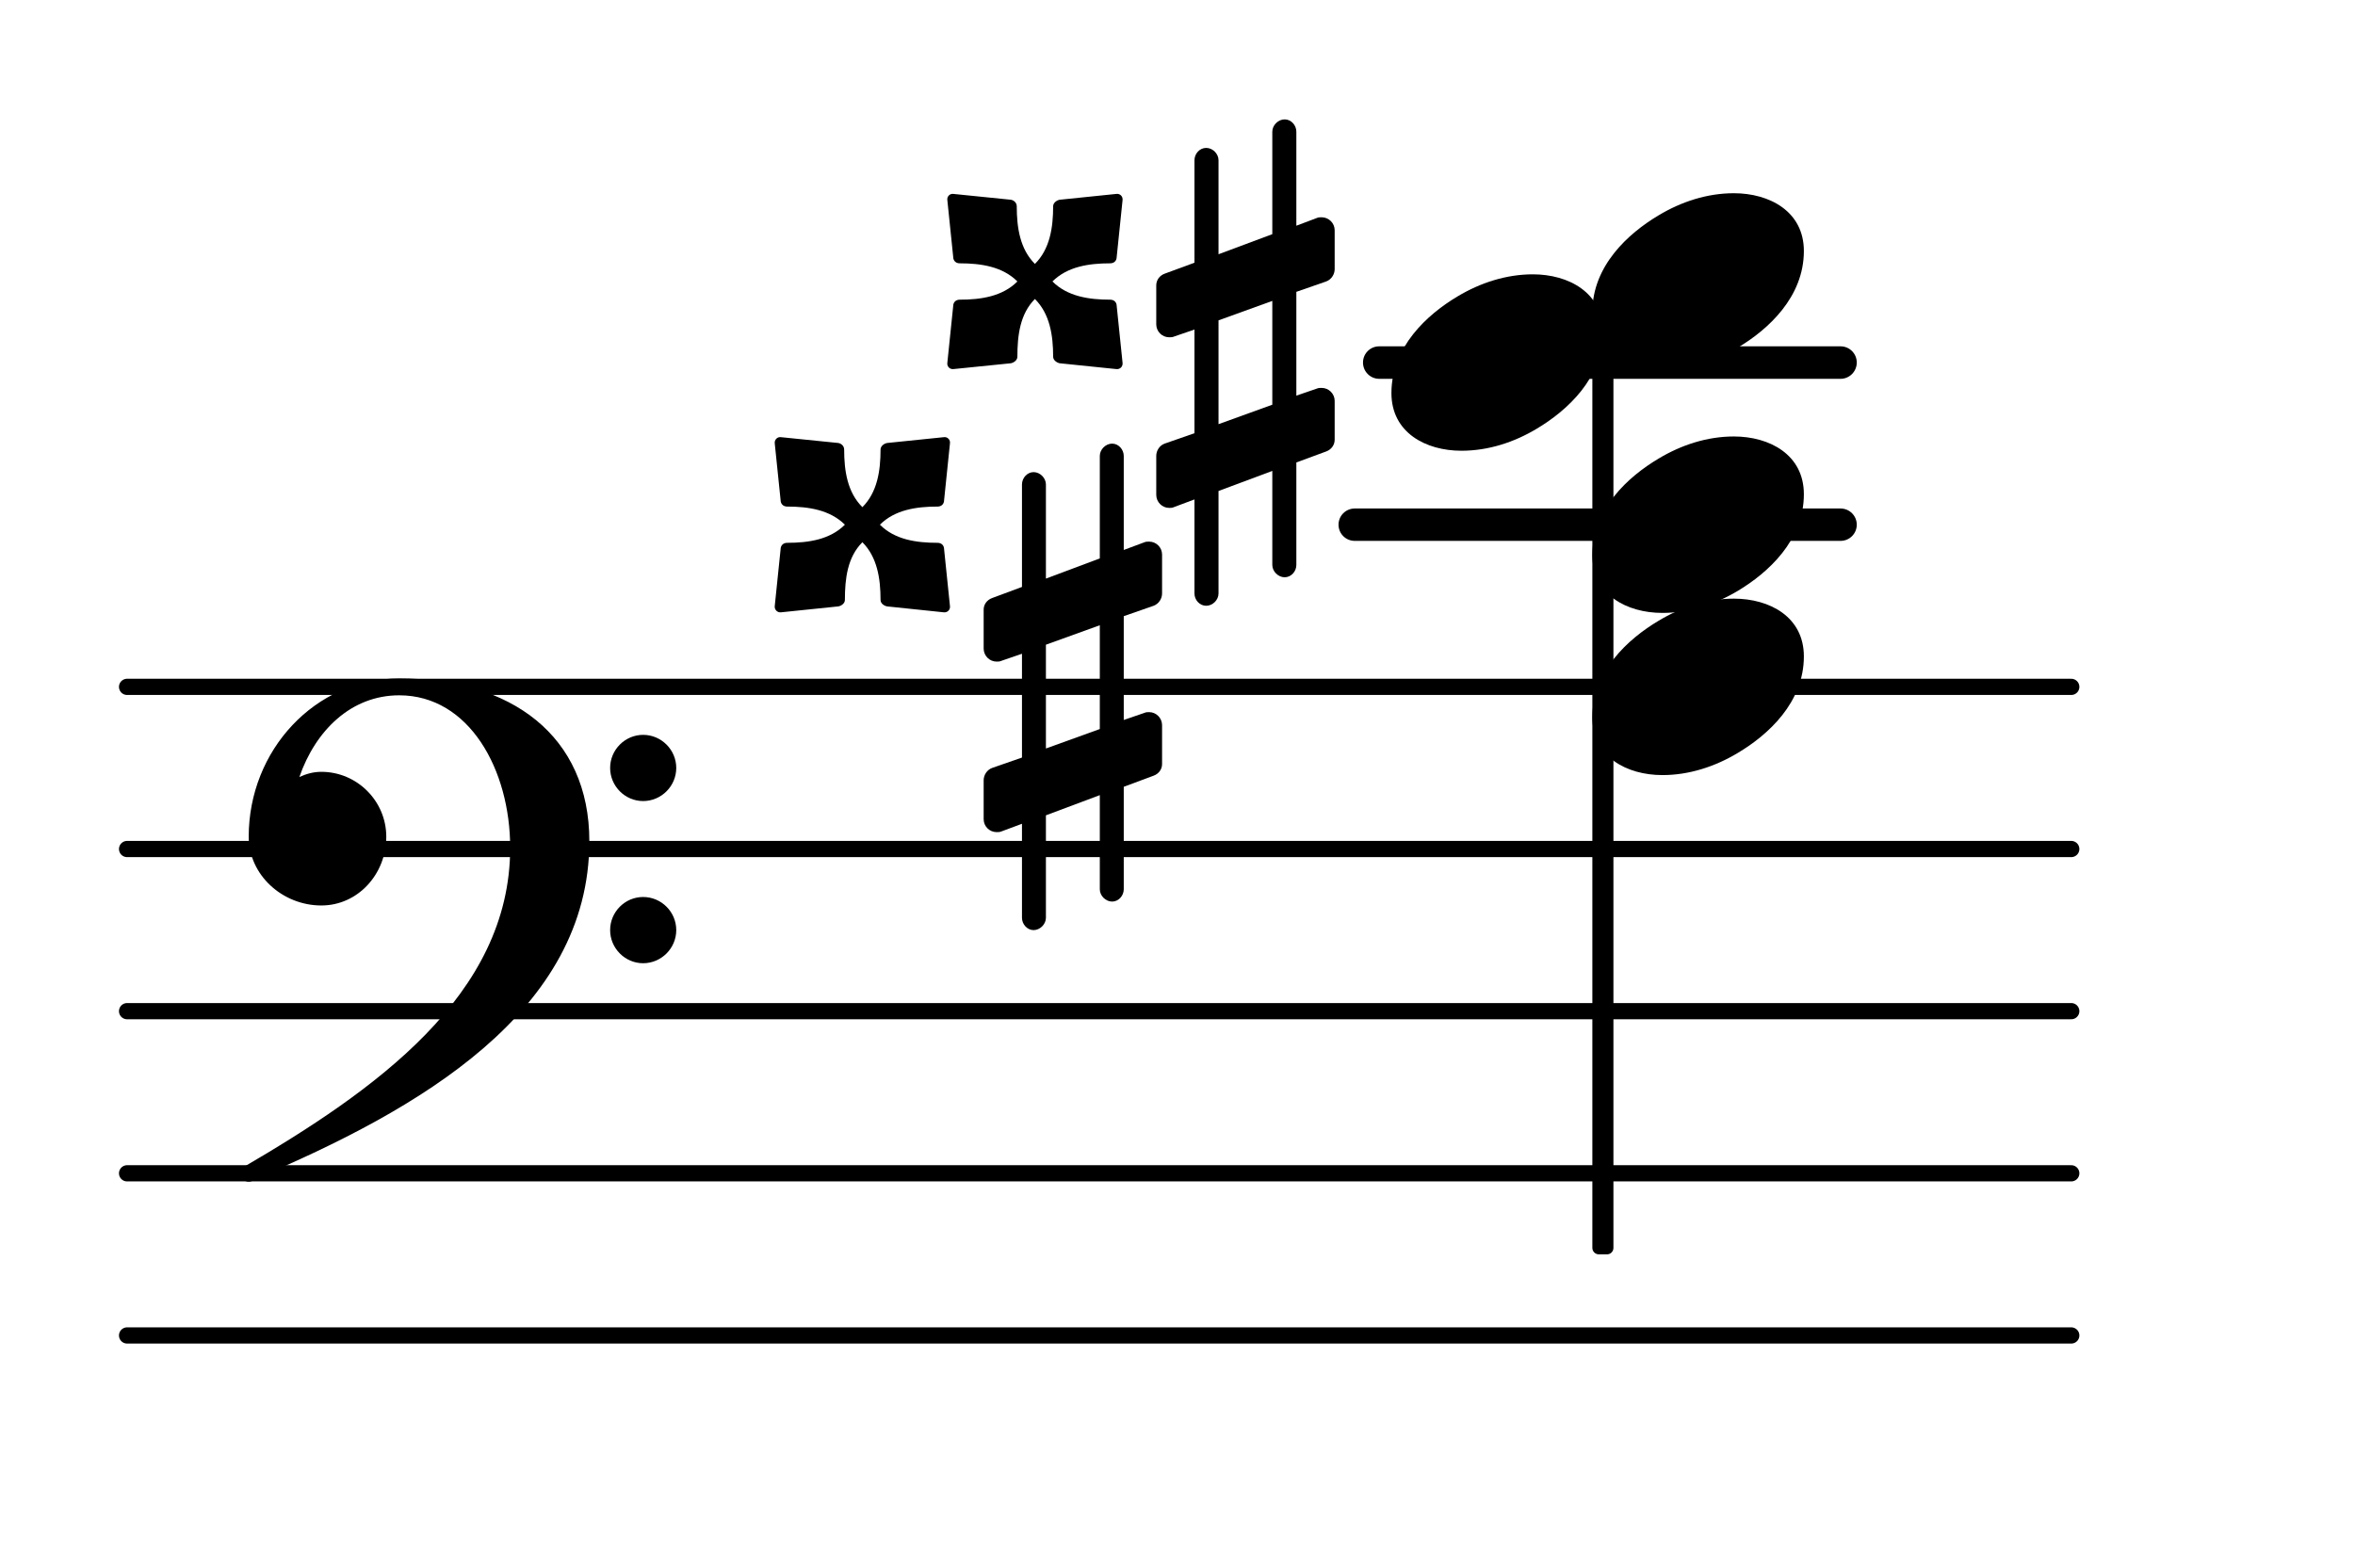 <?xml version="1.0" encoding="UTF-8"?>
<svg xmlns="http://www.w3.org/2000/svg" xmlns:xlink="http://www.w3.org/1999/xlink" width="90.285pt" height="60.145pt" viewBox="0 0 90.285 60.145" version="1.1">
<g id="surface1">
<path style="fill:none;stroke-width:0.1;stroke-linecap:round;stroke-linejoin:round;stroke:rgb(0%,0%,0%);stroke-opacity:1;stroke-miterlimit:4;" d="M 0.05 -0 L 12.037 -0 " transform="matrix(6.218,0,0,6.218,4.561,51.212)"/>
<path style="fill:none;stroke-width:0.1;stroke-linecap:round;stroke-linejoin:round;stroke:rgb(0%,0%,0%);stroke-opacity:1;stroke-miterlimit:4;" d="M 0.05 0 L 12.037 0 " transform="matrix(6.218,0,0,6.218,4.561,44.994)"/>
<path style="fill:none;stroke-width:0.1;stroke-linecap:round;stroke-linejoin:round;stroke:rgb(0%,0%,0%);stroke-opacity:1;stroke-miterlimit:4;" d="M 0.05 0 L 12.037 0 " transform="matrix(6.218,0,0,6.218,4.561,38.776)"/>
<path style="fill:none;stroke-width:0.1;stroke-linecap:round;stroke-linejoin:round;stroke:rgb(0%,0%,0%);stroke-opacity:1;stroke-miterlimit:4;" d="M 0.05 0 L 12.037 0 " transform="matrix(6.218,0,0,6.218,4.561,32.558)"/>
<path style="fill:none;stroke-width:0.1;stroke-linecap:round;stroke-linejoin:round;stroke:rgb(0%,0%,0%);stroke-opacity:1;stroke-miterlimit:4;" d="M 0.05 -0 L 12.037 -0 " transform="matrix(6.218,0,0,6.218,4.561,26.34)"/>
<path style=" stroke:none;fill-rule:nonzero;fill:rgb(0%,0%,0%);fill-opacity:1;" d="M 52.875 13.281 L 70.562 13.281 C 70.906 13.281 71.184 13.559 71.184 13.902 C 71.184 14.246 70.906 14.527 70.562 14.527 L 52.875 14.527 C 52.531 14.527 52.254 14.246 52.254 13.902 C 52.254 13.559 52.531 13.281 52.875 13.281 Z M 52.875 13.281 "/>
<path style=" stroke:none;fill-rule:nonzero;fill:rgb(0%,0%,0%);fill-opacity:1;" d="M 51.938 19.5 L 70.562 19.5 C 70.906 19.5 71.184 19.777 71.184 20.121 C 71.184 20.465 70.906 20.742 70.562 20.742 L 51.938 20.742 C 51.594 20.742 51.316 20.465 51.316 20.121 C 51.316 19.777 51.594 19.5 51.938 19.5 Z M 51.938 19.5 "/>
<path style=" stroke:none;fill-rule:nonzero;fill:rgb(0%,0%,0%);fill-opacity:1;" d="M 61.297 11.953 L 61.609 11.953 C 61.746 11.953 61.855 12.062 61.855 12.199 L 61.855 47.855 C 61.855 47.992 61.746 48.102 61.609 48.102 L 61.297 48.102 C 61.16 48.102 61.047 47.992 61.047 47.855 L 61.047 12.199 C 61.047 12.062 61.16 11.953 61.297 11.953 Z M 61.297 11.953 "/>
<path style=" stroke:none;fill-rule:nonzero;fill:rgb(0%,0%,0%);fill-opacity:1;" d="M 40.348 10.793 C 40.922 11.367 41.742 11.492 42.562 11.492 C 42.711 11.492 42.812 11.59 42.812 11.738 L 43.035 13.902 C 43.059 14.055 42.938 14.176 42.785 14.152 L 40.621 13.93 C 40.5 13.902 40.375 13.805 40.375 13.68 C 40.375 12.859 40.25 12.039 39.676 11.465 C 39.105 12.039 39.004 12.859 39.004 13.68 C 39.004 13.805 38.883 13.902 38.758 13.93 L 36.566 14.152 C 36.418 14.176 36.293 14.055 36.32 13.902 L 36.543 11.738 C 36.543 11.59 36.645 11.492 36.793 11.492 C 37.613 11.492 38.434 11.367 39.004 10.793 C 38.434 10.223 37.613 10.098 36.793 10.098 C 36.645 10.098 36.543 10 36.543 9.848 L 36.32 7.684 C 36.293 7.535 36.418 7.41 36.566 7.438 L 38.758 7.66 C 38.883 7.684 38.98 7.785 38.98 7.91 C 38.98 8.73 39.105 9.551 39.676 10.121 C 40.25 9.551 40.375 8.73 40.375 7.91 C 40.375 7.785 40.5 7.684 40.621 7.66 L 42.785 7.438 C 42.938 7.41 43.059 7.535 43.035 7.684 L 42.812 9.848 C 42.812 10 42.711 10.098 42.562 10.098 C 41.742 10.098 40.922 10.223 40.348 10.793 Z M 40.348 10.793 "/>
<path style=" stroke:none;fill-rule:nonzero;fill:rgb(0%,0%,0%);fill-opacity:1;" d="M 49.699 21.664 C 49.699 21.914 49.5 22.137 49.25 22.137 C 49.004 22.137 48.777 21.914 48.777 21.664 L 48.777 18.059 L 46.715 18.828 L 46.715 22.758 C 46.715 23.008 46.492 23.23 46.242 23.23 C 45.992 23.23 45.793 23.008 45.793 22.758 L 45.793 19.152 L 45 19.449 C 44.949 19.477 44.875 19.477 44.824 19.477 C 44.551 19.477 44.328 19.25 44.328 18.977 L 44.328 17.484 C 44.328 17.285 44.449 17.086 44.648 17.012 L 45.793 16.613 L 45.793 12.637 L 45 12.91 C 44.949 12.934 44.875 12.934 44.824 12.934 C 44.551 12.934 44.328 12.711 44.328 12.438 L 44.328 10.945 C 44.328 10.746 44.449 10.57 44.648 10.496 L 45.793 10.074 L 45.793 6.145 C 45.793 5.895 45.992 5.672 46.242 5.672 C 46.492 5.672 46.715 5.895 46.715 6.145 L 46.715 9.75 L 48.777 8.98 L 48.777 5.051 C 48.777 4.801 49.004 4.578 49.25 4.578 C 49.5 4.578 49.699 4.801 49.699 5.051 L 49.699 8.656 L 50.496 8.355 C 50.543 8.332 50.621 8.332 50.668 8.332 C 50.941 8.332 51.168 8.555 51.168 8.828 L 51.168 10.32 C 51.168 10.52 51.043 10.719 50.844 10.793 L 49.699 11.191 L 49.699 15.172 L 50.496 14.898 C 50.543 14.875 50.621 14.875 50.668 14.875 C 50.941 14.875 51.168 15.098 51.168 15.371 L 51.168 16.863 C 51.168 17.062 51.043 17.238 50.844 17.312 L 49.699 17.734 Z M 46.715 12.285 L 46.715 16.266 L 48.777 15.52 L 48.777 11.539 Z M 46.715 12.285 "/>
<path style=" stroke:none;fill-rule:nonzero;fill:rgb(0%,0%,0%);fill-opacity:1;" d="M 33.734 20.121 C 34.305 20.695 35.125 20.816 35.945 20.816 C 36.098 20.816 36.195 20.918 36.195 21.066 L 36.418 23.23 C 36.445 23.379 36.32 23.504 36.172 23.48 L 34.008 23.254 C 33.883 23.23 33.758 23.133 33.758 23.008 C 33.758 22.188 33.633 21.367 33.062 20.793 C 32.488 21.367 32.391 22.188 32.391 23.008 C 32.391 23.133 32.266 23.23 32.141 23.254 L 29.953 23.48 C 29.805 23.504 29.68 23.379 29.703 23.23 L 29.926 21.066 C 29.926 20.918 30.027 20.816 30.176 20.816 C 30.996 20.816 31.816 20.695 32.391 20.121 C 31.816 19.551 30.996 19.426 30.176 19.426 C 30.027 19.426 29.926 19.324 29.926 19.176 L 29.703 17.012 C 29.68 16.863 29.805 16.738 29.953 16.766 L 32.141 16.988 C 32.266 17.012 32.363 17.113 32.363 17.238 C 32.363 18.059 32.488 18.879 33.062 19.449 C 33.633 18.879 33.758 18.059 33.758 17.238 C 33.758 17.113 33.883 17.012 34.008 16.988 L 36.172 16.766 C 36.32 16.738 36.445 16.863 36.418 17.012 L 36.195 19.176 C 36.195 19.324 36.098 19.426 35.945 19.426 C 35.125 19.426 34.305 19.551 33.734 20.121 Z M 33.734 20.121 "/>
<path style=" stroke:none;fill-rule:nonzero;fill:rgb(0%,0%,0%);fill-opacity:1;" d="M 43.082 34.102 C 43.082 34.348 42.883 34.574 42.637 34.574 C 42.387 34.574 42.164 34.348 42.164 34.102 L 42.164 30.492 L 40.098 31.266 L 40.098 35.195 C 40.098 35.441 39.875 35.668 39.625 35.668 C 39.379 35.668 39.18 35.441 39.18 35.195 L 39.18 31.59 L 38.383 31.887 C 38.332 31.91 38.258 31.91 38.207 31.91 C 37.934 31.91 37.711 31.688 37.711 31.414 L 37.711 29.922 C 37.711 29.723 37.836 29.523 38.035 29.449 L 39.18 29.051 L 39.18 25.07 L 38.383 25.344 C 38.332 25.371 38.258 25.371 38.207 25.371 C 37.934 25.371 37.711 25.145 37.711 24.871 L 37.711 23.379 C 37.711 23.18 37.836 23.008 38.035 22.934 L 39.18 22.508 L 39.18 18.578 C 39.18 18.332 39.379 18.105 39.625 18.105 C 39.875 18.105 40.098 18.332 40.098 18.578 L 40.098 22.188 L 42.164 21.414 L 42.164 17.484 C 42.164 17.238 42.387 17.012 42.637 17.012 C 42.883 17.012 43.082 17.238 43.082 17.484 L 43.082 21.09 L 43.879 20.793 C 43.93 20.77 44.004 20.77 44.055 20.77 C 44.328 20.77 44.551 20.992 44.551 21.266 L 44.551 22.758 C 44.551 22.957 44.426 23.156 44.227 23.23 L 43.082 23.629 L 43.082 27.609 L 43.879 27.336 C 43.93 27.309 44.004 27.309 44.055 27.309 C 44.328 27.309 44.551 27.535 44.551 27.809 L 44.551 29.301 C 44.551 29.5 44.426 29.672 44.227 29.746 L 43.082 30.172 Z M 40.098 24.723 L 40.098 28.703 L 42.164 27.957 L 42.164 23.977 Z M 40.098 24.723 "/>
<path style=" stroke:none;fill-rule:nonzero;fill:rgb(0%,0%,0%);fill-opacity:1;" d="M 23.391 35.668 C 23.391 34.969 23.961 34.398 24.656 34.398 C 25.355 34.398 25.926 34.969 25.926 35.668 C 25.926 36.363 25.355 36.938 24.656 36.938 C 23.961 36.938 23.391 36.363 23.391 35.668 Z M 23.391 29.449 C 23.391 28.754 23.961 28.18 24.656 28.18 C 25.355 28.18 25.926 28.754 25.926 29.449 C 25.926 30.145 25.355 30.719 24.656 30.719 C 23.961 30.719 23.391 30.145 23.391 29.449 Z M 15.305 26.016 C 19.586 26.016 22.594 28.207 22.594 32.258 C 22.594 38.801 16.051 42.559 9.758 45.219 C 9.684 45.293 9.609 45.316 9.535 45.316 C 9.363 45.316 9.211 45.168 9.211 44.996 C 9.211 44.918 9.238 44.844 9.312 44.77 C 14.336 41.836 19.559 38.18 19.559 32.508 C 19.559 29.523 17.992 26.664 15.305 26.664 C 13.465 26.664 12.098 28.008 11.477 29.797 C 11.75 29.672 12.023 29.598 12.32 29.598 C 13.688 29.598 14.809 30.719 14.809 32.086 C 14.809 33.527 13.715 34.723 12.32 34.723 C 10.828 34.723 9.535 33.555 9.535 32.086 C 9.535 28.777 12.074 26.016 15.305 26.016 Z M 15.305 26.016 "/>
<path style=" stroke:none;fill-rule:nonzero;fill:rgb(0%,0%,0%);fill-opacity:1;" d="M 66.473 7.41 C 67.84 7.41 69.156 8.109 69.156 9.625 C 69.156 11.391 67.789 12.637 66.621 13.332 C 65.75 13.855 64.754 14.176 63.734 14.176 C 62.367 14.176 61.047 13.48 61.047 11.965 C 61.047 10.199 62.418 8.953 63.586 8.258 C 64.457 7.734 65.449 7.41 66.473 7.41 Z M 66.473 7.41 "/>
<path style=" stroke:none;fill-rule:nonzero;fill:rgb(0%,0%,0%);fill-opacity:1;" d="M 58.766 10.52 C 60.133 10.52 61.453 11.219 61.453 12.734 C 61.453 14.5 60.082 15.746 58.914 16.441 C 58.043 16.965 57.051 17.285 56.027 17.285 C 54.66 17.285 53.344 16.59 53.344 15.074 C 53.344 13.309 54.711 12.062 55.879 11.367 C 56.75 10.844 57.746 10.52 58.766 10.52 Z M 58.766 10.52 "/>
<path style=" stroke:none;fill-rule:nonzero;fill:rgb(0%,0%,0%);fill-opacity:1;" d="M 66.473 16.738 C 67.84 16.738 69.156 17.434 69.156 18.953 C 69.156 20.719 67.789 21.961 66.621 22.66 C 65.75 23.18 64.754 23.504 63.734 23.504 C 62.367 23.504 61.047 22.809 61.047 21.289 C 61.047 19.523 62.418 18.281 63.586 17.586 C 64.457 17.062 65.449 16.738 66.473 16.738 Z M 66.473 16.738 "/>
<path style=" stroke:none;fill-rule:nonzero;fill:rgb(0%,0%,0%);fill-opacity:1;" d="M 66.473 22.957 C 67.84 22.957 69.156 23.652 69.156 25.172 C 69.156 26.938 67.789 28.18 66.621 28.875 C 65.75 29.398 64.754 29.723 63.734 29.723 C 62.367 29.723 61.047 29.027 61.047 27.508 C 61.047 25.742 62.418 24.5 63.586 23.805 C 64.457 23.281 65.449 22.957 66.473 22.957 Z M 66.473 22.957 "/>
</g>
</svg>
